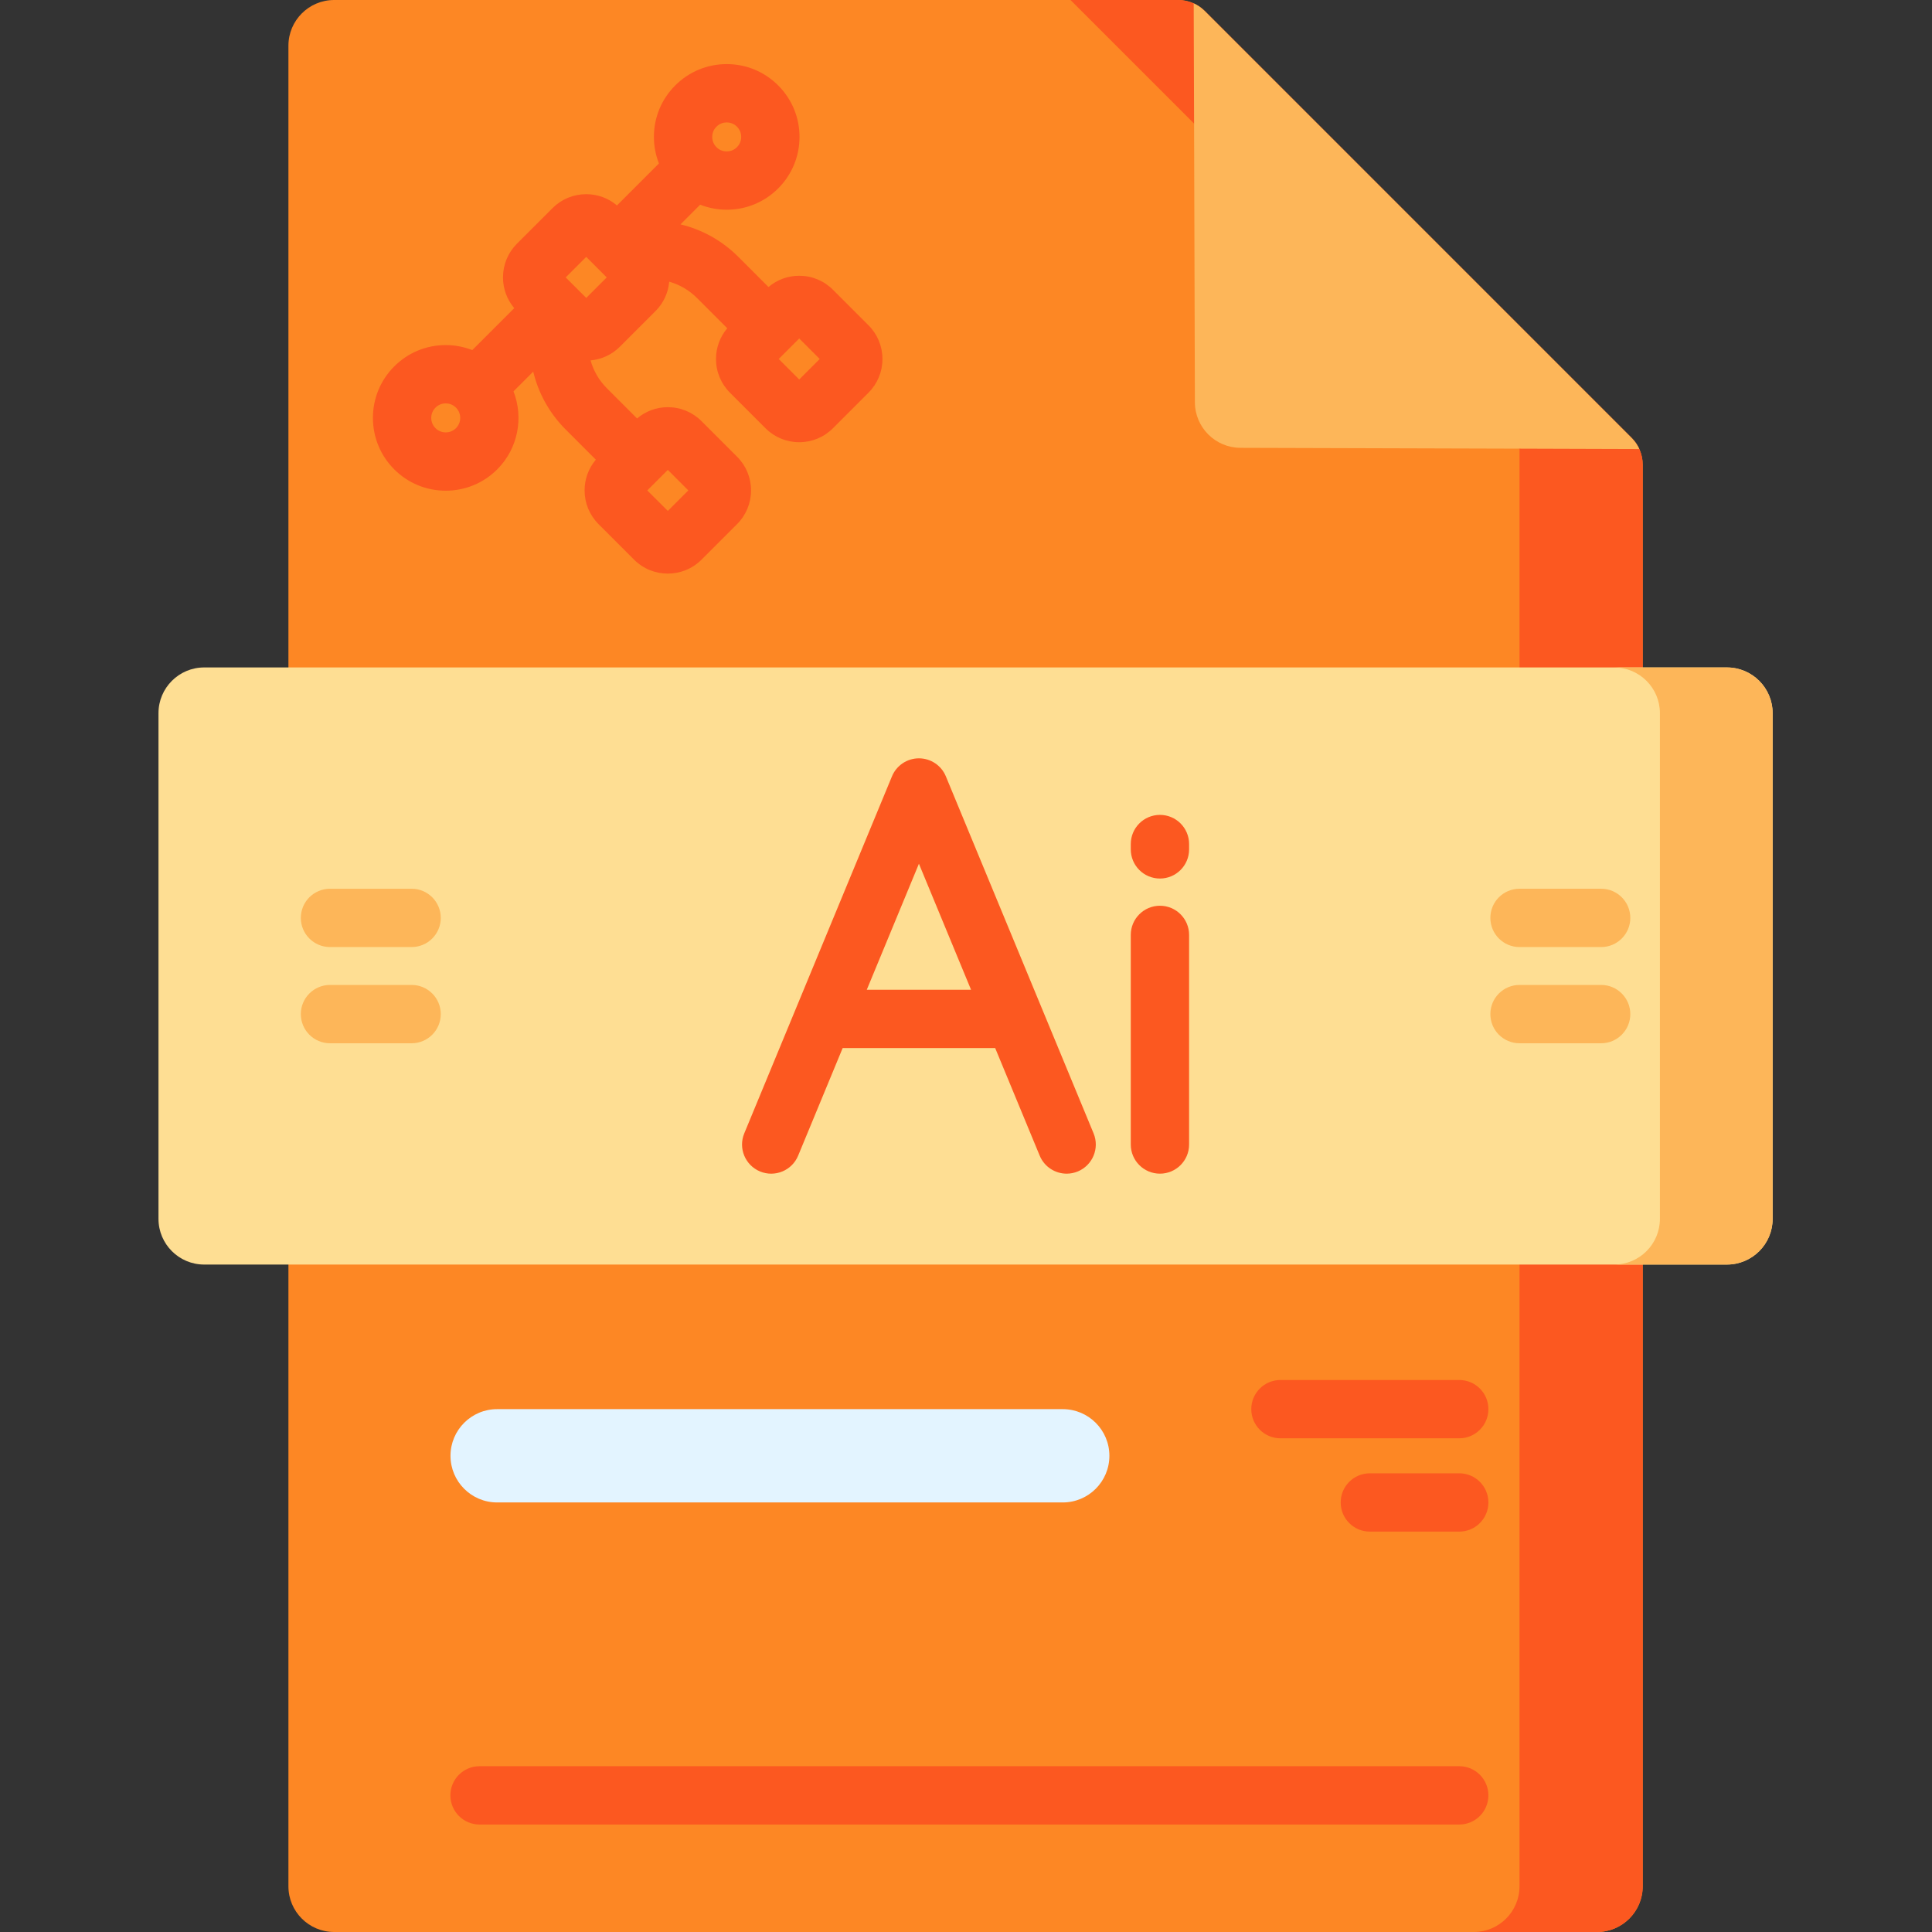 <svg height="512pt" viewBox="-42 0 512 512" width="512pt" xmlns="http://www.w3.org/2000/svg"><rect x="-42" y="0" width="512" height="512" fill="#333333" stroke="none"/><path d="m393.336 123.141v376.742c0 6.691-5.426 12.117-12.121 12.117h-334.664c-6.691 0-12.117-5.426-12.117-12.117v-487.766c0-6.691 5.426-12.117 12.117-12.117h223.652c2.652 0 5.199 1.055 7.074 2.93l113.129 113.141c1.875 1.875 2.93 4.418 2.93 7.07zm0 0" fill="#fd8724"/><path d="m393.336 123.141v376.75c0 6.68-5.422 12.109-12.121 12.109h-32.648c6.688 0 12.117-5.43 12.117-12.109v-380.891l-.098-.102-86.141-86.148-32.75-32.75h28.508c1.441 0 2.852.309 4.141.898 1.082.492 2.07 1.172 2.93 2.031l113.133 113.141c.859.852 1.539 1.852 2.027 2.93.59 1.289.902 2.699.902 4.141zm0 0" fill="#fc5820"/><path d="m392.434 119-31.848-.102-73.852-.219c-6.66-.02-12.059-5.418-12.078-12.078l-.211-73.852-.102-31.852c1.082.492 2.07 1.172 2.93 2.031l113.133 113.141c.859.852 1.539 1.852 2.027 2.93zm0 0" fill="#fdb659"/><path d="m415.648 335.121h-403.531c-6.691 0-12.117-5.426-12.117-12.117v-134.008c0-6.691 5.426-12.117 12.117-12.117h403.531c6.695 0 12.117 5.426 12.117 12.117v134.004c0 6.695-5.422 12.121-12.117 12.121zm0 0" fill="#fede93"/><path d="m427.77 188.996v134.008c0 6.695-5.43 12.113-12.125 12.113h-29.875c6.695 0 12.125-5.418 12.125-12.113v-134.008c0-6.695-5.43-12.113-12.125-12.113h29.875c6.695 0 12.125 5.418 12.125 12.113zm0 0" fill="#fdb659"/><path d="m239.637 398.164h-149.891c-6.824 0-12.359-5.535-12.359-12.363s5.535-12.363 12.359-12.363h149.891c6.828 0 12.363 5.535 12.363 12.363s-5.535 12.363-12.363 12.363zm0 0" fill="#e3f4ff"/><path d="m360.688 250.98h21.633c4.266 0 7.727-3.461 7.727-7.727 0-4.27-3.461-7.727-7.727-7.727h-21.633c-4.27 0-7.727 3.457-7.727 7.727 0 4.266 3.457 7.727 7.727 7.727zm0 0" fill="#fdb659"/><path d="m382.32 261.02h-21.633c-4.27 0-7.727 3.461-7.727 7.727 0 4.27 3.457 7.727 7.727 7.727h21.633c4.266 0 7.727-3.457 7.727-7.727 0-4.266-3.461-7.727-7.727-7.727zm0 0" fill="#fdb659"/><path d="m67.086 235.527h-21.637c-4.266 0-7.727 3.457-7.727 7.727 0 4.266 3.461 7.723 7.727 7.723h21.637c4.266 0 7.723-3.457 7.723-7.723 0-4.27-3.457-7.727-7.723-7.727zm0 0" fill="#fdb659"/><path d="m67.086 261.02h-21.637c-4.266 0-7.727 3.461-7.727 7.727 0 4.27 3.461 7.727 7.727 7.727h21.637c4.266 0 7.723-3.457 7.723-7.727.004-4.266-3.457-7.727-7.723-7.727zm0 0" fill="#fdb659"/><g fill="#fc5820"><path d="m208.66 205.738c-1.191-2.891-4.012-4.773-7.137-4.773s-5.945 1.883-7.141 4.773l-39.145 94.617c-1.633 3.941.242 8.461 4.184 10.094 3.945 1.629 8.465-.242 10.094-4.188l11.797-28.508h40.422l11.797 28.508c1.234 2.977 4.109 4.773 7.145 4.773.98 0 1.984-.188 2.949-.586 3.941-1.633 5.816-6.152 4.188-10.094zm-20.957 56.562 13.82-33.398 13.816 33.398zm0 0"/><path d="m265.395 240.031c-4.266 0-7.727 3.461-7.727 7.727v55.551c0 4.266 3.461 7.723 7.727 7.723s7.727-3.457 7.727-7.723v-55.551c0-4.266-3.461-7.727-7.727-7.727zm0 0"/><path d="m265.395 215.953c-4.266 0-7.727 3.457-7.727 7.727v1.414c0 4.27 3.461 7.727 7.727 7.727s7.727-3.461 7.727-7.727v-1.414c0-4.27-3.461-7.727-7.727-7.727zm0 0"/><path d="m297.328 381.164h47.387c4.27 0 7.727-3.457 7.727-7.723 0-4.27-3.457-7.727-7.727-7.727h-47.387c-4.266 0-7.727 3.457-7.727 7.727 0 4.266 3.461 7.723 7.727 7.723zm0 0"/><path d="m344.715 390.438h-23.691c-4.27 0-7.727 3.461-7.727 7.727 0 4.27 3.457 7.727 7.727 7.727h23.691c4.27 0 7.727-3.457 7.727-7.727 0-4.266-3.457-7.727-7.727-7.727zm0 0"/><path d="m344.715 468.062h-259.633c-4.266 0-7.727 3.461-7.727 7.727 0 4.27 3.461 7.727 7.727 7.727h259.637c4.266 0 7.723-3.457 7.723-7.727 0-4.266-3.457-7.727-7.727-7.727zm0 0"/><path d="m94.082 103.715 5.227-5.227c1.371 5.715 4.297 11.031 8.582 15.316l8.012 8.016c-1.926 2.277-2.98 5.125-2.98 8.145 0 3.375 1.312 6.547 3.699 8.934l9.418 9.418s0 0 .004.004c2.461 2.461 5.695 3.691 8.934 3.691 3.234 0 6.469-1.23 8.934-3.695l9.418-9.418c2.387-2.387 3.703-5.559 3.703-8.934s-1.316-6.551-3.703-8.938l-9.418-9.418c-2.387-2.387-5.559-3.703-8.934-3.703-3.016 0-5.867 1.059-8.145 2.984l-8.016-8.012c-2.078-2.078-3.535-4.621-4.309-7.367 2.938-.266 5.668-1.531 7.781-3.645l9.418-9.418c2.117-2.113 3.387-4.852 3.645-7.797 2.738.77 5.273 2.234 7.367 4.328l8.012 8.012c-1.926 2.277-2.984 5.125-2.984 8.145 0 3.375 1.316 6.547 3.703 8.934l9.418 9.418c2.387 2.387 5.559 3.703 8.934 3.703s6.551-1.316 8.938-3.703l9.418-9.418c2.387-2.387 3.699-5.559 3.699-8.934 0-3.379-1.316-6.551-3.699-8.938l-9.418-9.418c-2.387-2.387-5.562-3.703-8.938-3.703-3.016 0-5.867 1.059-8.145 2.984l-8.012-8.012c-4.312-4.312-9.613-7.223-15.309-8.59l5.215-5.215c2.211.867 4.586 1.332 7.035 1.332 5.152 0 10-2.004 13.641-5.648 3.645-3.645 5.652-8.492 5.652-13.645 0-5.156-2.008-10-5.652-13.645-3.641-3.645-8.488-5.652-13.641-5.652-5.156 0-10 2.008-13.645 5.652-3.645 3.645-5.652 8.488-5.652 13.645 0 2.449.469 4.82 1.332 7.035l-11.121 11.121c-2.277-1.926-5.129-2.98-8.145-2.98-3.375 0-6.551 1.312-8.934 3.699l-9.422 9.418c-2.387 2.387-3.699 5.562-3.699 8.938 0 3.016 1.055 5.867 2.98 8.145l-11.121 11.121c-2.215-.867-4.586-1.332-7.035-1.332-5.156 0-10 2.008-13.645 5.652-3.645 3.645-5.652 8.488-5.652 13.645 0 5.152 2.008 10 5.652 13.645s8.488 5.648 13.645 5.648c5.152 0 10-2.004 13.645-5.648 5.578-5.582 7.012-13.754 4.312-20.676zm81.152-8.578-5.434 5.434-5.434-5.434 5.434-5.438zm-34.824 34.828-5.434 5.434-5.438-5.434 5.438-5.438zm7.457-96.395c.98-.98 2.121-1.129 2.719-1.129.594 0 1.734.148 2.715 1.129 1.5 1.496 1.5 3.934 0 5.434-.98.98-2.121 1.125-2.719 1.125-.594 0-1.738-.145-2.715-1.125-.98-.98-1.125-2.125-1.125-2.719s.145-1.738 1.125-2.715zm-34.512 34.508 5.434 5.438-5.434 5.434-5.438-5.434zm-34.512 45.387c-.98.977-2.125 1.125-2.719 1.125s-1.738-.148-2.719-1.125c-1.496-1.5-1.496-3.938 0-5.438.98-.98 2.125-1.125 2.719-1.125s1.738.145 2.719 1.125c1.496 1.5 1.496 3.938 0 5.438zm0 0"/></g></svg>